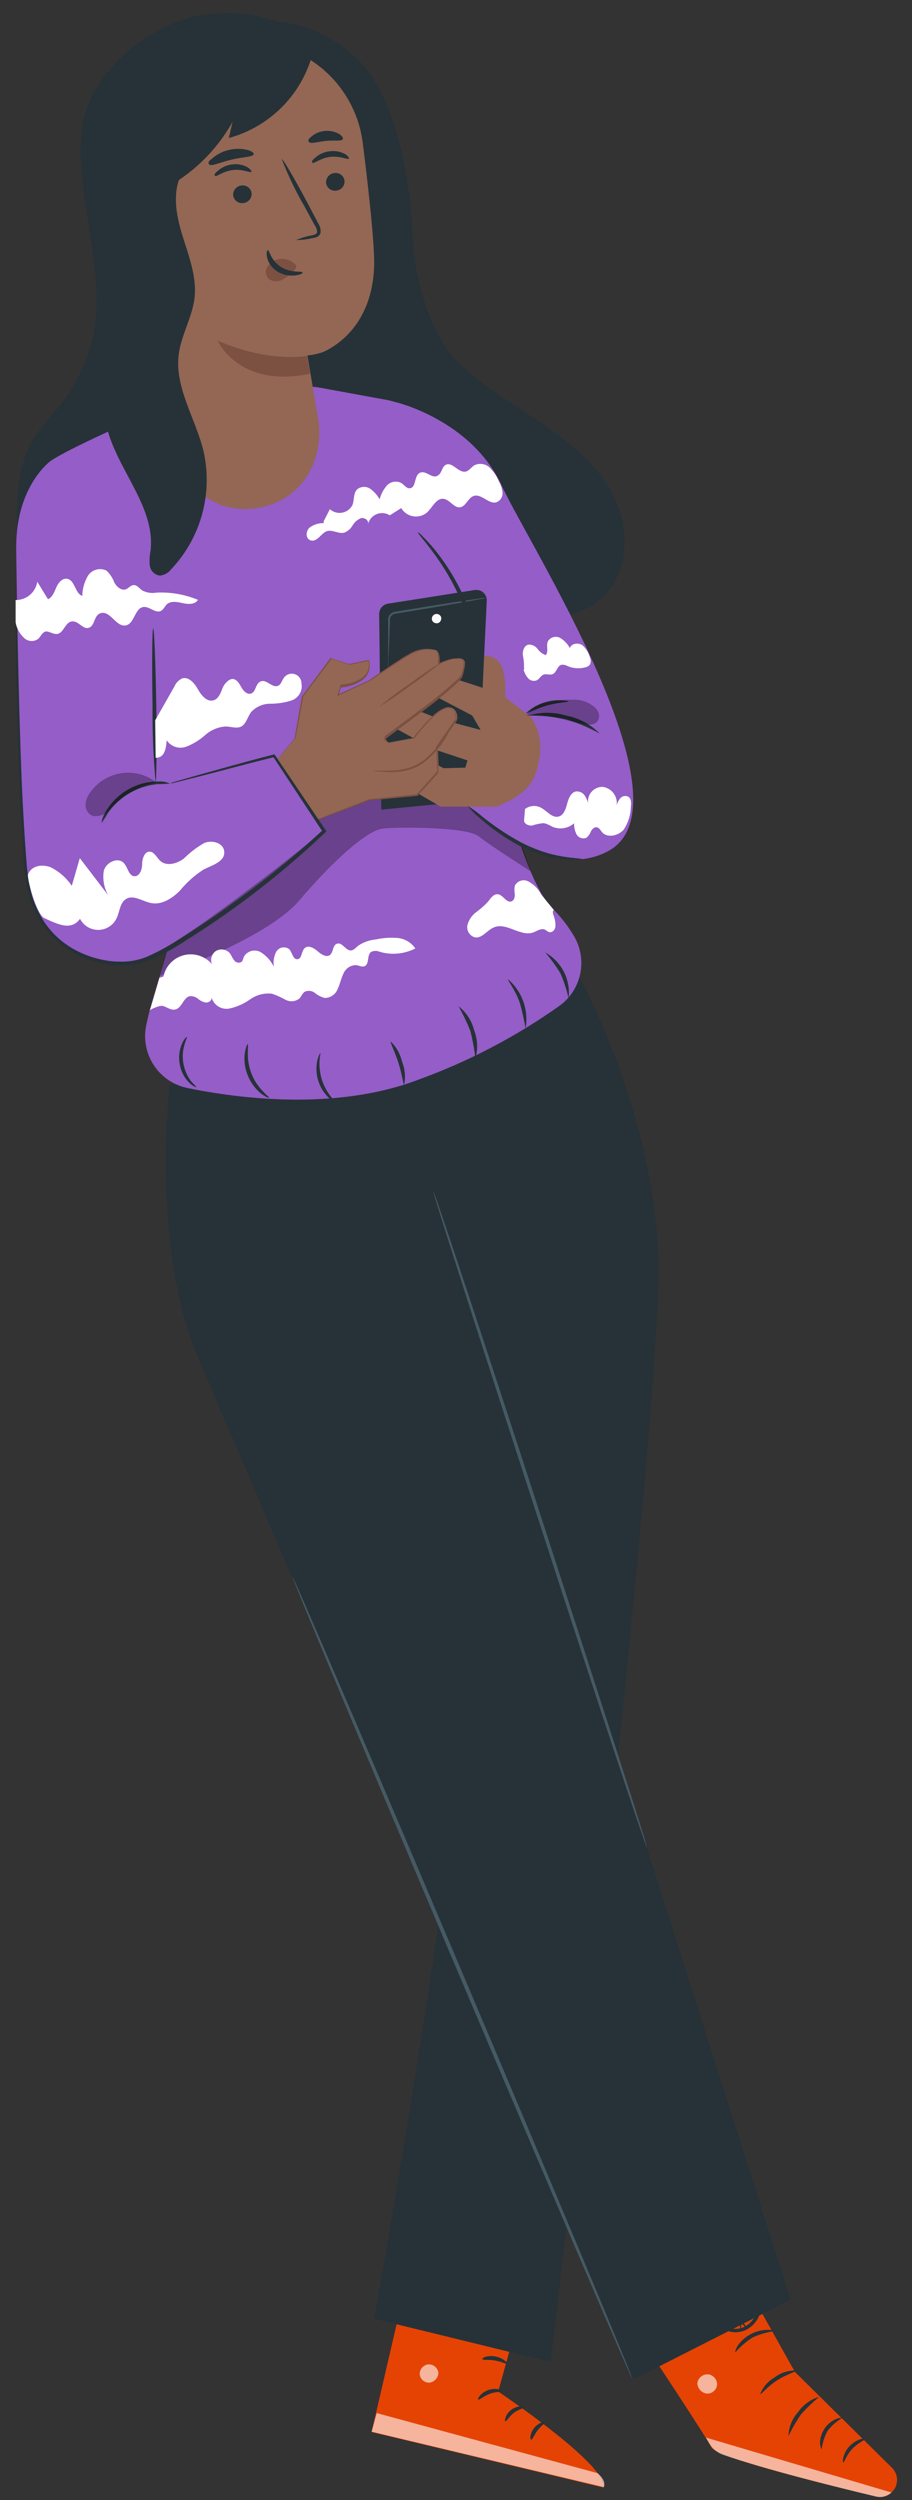 <svg width="58" height="159" viewBox="0 0 58 159" fill="none" xmlns="http://www.w3.org/2000/svg">
<rect x="0" y="0" width="58" height="159" fill="#333333" stroke="none"/>
<path d="M45.402 141.65L50.556 150.846L56.726 156.942C56.832 157.046 56.916 157.17 56.971 157.307C57.027 157.444 57.054 157.592 57.05 157.74C57.046 157.888 57.012 158.033 56.949 158.168C56.886 158.302 56.796 158.421 56.685 158.519C56.556 158.634 56.401 158.715 56.234 158.758C56.067 158.8 55.892 158.802 55.724 158.763C53.554 158.253 45.582 156.335 45.241 155.641C44.851 154.836 39.163 146.303 39.163 146.303L45.402 141.65Z" fill="#E54304"/>
<g opacity="0.6">
<path d="M56.685 158.51L44.897 155.02L45.122 155.407C45.319 155.738 45.627 155.989 45.991 156.115C46.965 156.455 49.669 157.324 55.71 158.772C55.884 158.813 56.065 158.811 56.237 158.765C56.41 158.719 56.568 158.632 56.699 158.51H56.685Z" fill="white"/>
</g>
<g opacity="0.6">
<path d="M45.016 150.993C45.176 151.01 45.324 151.084 45.432 151.203C45.541 151.322 45.602 151.476 45.605 151.636C45.595 151.797 45.524 151.949 45.406 152.058C45.287 152.168 45.131 152.228 44.97 152.225C44.8 152.208 44.643 152.128 44.528 152.002C44.413 151.875 44.35 151.711 44.349 151.54C44.378 151.374 44.469 151.225 44.605 151.125C44.74 151.025 44.909 150.981 45.076 151.002" fill="white"/>
</g>
<path d="M52.253 155.77C52.303 155.357 52.431 154.958 52.63 154.593C52.882 154.266 53.194 153.99 53.549 153.779C53.549 153.751 53.389 153.747 53.159 153.843C52.859 153.976 52.605 154.193 52.428 154.469C52.249 154.742 52.151 155.061 52.147 155.388C52.175 155.632 52.253 155.774 52.253 155.77Z" fill="#263238"/>
<path d="M53.632 156.602C53.697 156.602 53.816 156.142 54.202 155.738C54.589 155.333 55.044 155.168 55.025 155.103C55.007 155.039 54.474 155.103 54.032 155.563C53.591 156.023 53.568 156.607 53.632 156.602Z" fill="#263238"/>
<path d="M50.142 154.924C50.373 154.445 50.639 153.984 50.938 153.545C51.298 153.147 51.685 152.775 52.096 152.432C51.549 152.587 51.073 152.931 50.754 153.402C50.376 153.821 50.159 154.36 50.142 154.924Z" fill="#263238"/>
<path d="M48.345 152.257C48.4 152.299 48.777 151.797 49.416 151.384C50.055 150.97 50.662 150.827 50.648 150.758C50.152 150.734 49.663 150.887 49.269 151.191C48.845 151.426 48.518 151.804 48.345 152.257Z" fill="#263238"/>
<path d="M46.763 149.6C47.082 149.237 47.448 148.92 47.853 148.657C48.292 148.46 48.756 148.322 49.232 148.248C49.232 148.22 49.071 148.165 48.772 148.17C48.404 148.179 48.043 148.277 47.72 148.455C47.397 148.631 47.12 148.879 46.91 149.181C46.782 149.416 46.736 149.586 46.763 149.6Z" fill="#263238"/>
<path d="M47.54 148.161C47.502 148.031 47.436 147.912 47.347 147.811C47.133 147.513 46.861 147.261 46.547 147.071C46.328 146.912 46.064 146.828 45.793 146.832C45.705 146.846 45.623 146.885 45.557 146.944C45.491 147.004 45.444 147.082 45.421 147.168C45.392 147.338 45.428 147.514 45.522 147.659C45.722 147.952 46.018 148.166 46.359 148.264C46.699 148.362 47.063 148.338 47.389 148.197C47.707 148.05 47.975 147.811 48.158 147.512C48.341 147.212 48.432 146.865 48.418 146.515C48.414 146.426 48.391 146.339 48.351 146.259C48.31 146.18 48.254 146.11 48.184 146.055C48.108 146.007 48.018 145.985 47.928 145.991C47.838 145.996 47.752 146.03 47.683 146.087C47.49 146.27 47.348 146.5 47.269 146.754C47.137 147.094 47.069 147.455 47.067 147.82C47.054 147.955 47.069 148.092 47.113 148.22C47.144 147.739 47.248 147.264 47.421 146.813C47.498 146.595 47.627 146.4 47.798 146.243C47.837 146.213 47.884 146.197 47.933 146.197C47.983 146.197 48.03 146.213 48.069 146.243C48.112 146.282 48.146 146.33 48.169 146.383C48.192 146.436 48.203 146.494 48.202 146.551C48.205 146.856 48.12 147.155 47.957 147.412C47.794 147.669 47.559 147.873 47.283 148C47.007 148.118 46.7 148.139 46.41 148.061C46.12 147.982 45.866 147.808 45.687 147.568C45.622 147.465 45.593 147.344 45.605 147.223C45.615 147.175 45.641 147.132 45.677 147.099C45.713 147.066 45.758 147.045 45.807 147.039C46.036 147.035 46.26 147.101 46.451 147.227C46.865 147.474 47.233 147.789 47.54 148.161Z" fill="#263238"/>
<path d="M33.779 144.556L31.683 152.092C31.683 152.092 38.644 156.754 38.391 158.202L23.632 154.666L26.391 142.786L33.779 144.556Z" fill="#E54304"/>
<g opacity="0.6">
<path d="M27.274 150.358C27.122 150.369 26.979 150.435 26.871 150.543C26.764 150.651 26.699 150.795 26.69 150.947C26.693 151.1 26.755 151.246 26.863 151.354C26.971 151.463 27.116 151.526 27.269 151.531C27.43 151.521 27.582 151.451 27.695 151.336C27.808 151.22 27.874 151.067 27.881 150.905C27.862 150.746 27.782 150.601 27.657 150.5C27.532 150.4 27.373 150.352 27.214 150.367" fill="white"/>
</g>
<g opacity="0.6">
<path d="M23.632 154.648L23.959 153.462L38 157.282C38 157.282 38.589 157.742 38.4 158.17L23.632 154.648Z" fill="white"/>
</g>
<path d="M31.94 152.073C31.94 152.147 31.554 152.073 31.145 152.239C30.736 152.404 30.474 152.643 30.414 152.602C30.354 152.561 30.561 152.165 31.062 151.995C31.563 151.825 31.972 152.013 31.94 152.073Z" fill="#263238"/>
<path d="M33.338 153.085C33.338 153.158 32.993 153.209 32.676 153.453C32.359 153.696 32.216 154.004 32.142 153.986C32.069 153.967 32.142 153.526 32.524 153.246C32.906 152.965 33.352 153.016 33.338 153.085Z" fill="#263238"/>
<path d="M33.775 155.149C33.706 155.149 33.692 154.763 33.968 154.413C34.244 154.064 34.625 153.986 34.639 154.055C34.653 154.124 34.395 154.285 34.179 154.574C33.963 154.864 33.862 155.158 33.775 155.149Z" fill="#263238"/>
<path d="M32.23 150.303C32.184 150.363 31.876 150.184 31.462 150.115C31.048 150.046 30.699 150.115 30.676 150.027C30.653 149.94 31.021 149.77 31.508 149.862C31.995 149.954 32.276 150.257 32.23 150.303Z" fill="#263238"/>
<g opacity="0.3">
<path d="M33.361 146.046L32.989 147.393L25.752 145.586L26.115 144.023L33.361 146.046Z" fill="black"/>
</g>
<path d="M32.621 148.777C32.364 148.781 32.11 148.718 31.885 148.593C31.629 148.483 31.388 148.341 31.168 148.17C31.036 148.07 30.911 147.961 30.795 147.843C30.725 147.778 30.664 147.702 30.616 147.618C30.579 147.556 30.566 147.483 30.576 147.412C30.587 147.341 30.622 147.276 30.676 147.227C30.724 147.185 30.78 147.155 30.842 147.139C30.903 147.123 30.968 147.122 31.03 147.135C31.123 147.158 31.213 147.194 31.297 147.241C31.446 147.316 31.588 147.405 31.72 147.508C31.942 147.68 32.136 147.887 32.294 148.119C32.461 148.319 32.562 148.564 32.584 148.823C32.547 148.823 32.432 148.574 32.124 148.23C31.957 148.03 31.766 147.852 31.554 147.701C31.43 147.613 31.299 147.534 31.163 147.466C31.016 147.388 30.883 147.356 30.828 147.416C30.772 147.476 30.8 147.448 30.828 147.503C30.864 147.564 30.909 147.62 30.961 147.669C31.071 147.784 31.186 147.889 31.297 147.986C31.499 148.157 31.716 148.311 31.945 148.446C32.359 148.653 32.635 148.735 32.621 148.777Z" fill="#263238"/>
<path d="M32.506 148.855C32.415 148.608 32.407 148.339 32.483 148.087C32.538 147.811 32.638 147.546 32.777 147.301C32.862 147.156 32.962 147.02 33.076 146.896C33.139 146.808 33.224 146.738 33.322 146.693C33.42 146.648 33.529 146.629 33.637 146.639C33.702 146.656 33.761 146.691 33.807 146.741C33.853 146.791 33.883 146.853 33.894 146.919C33.907 147.014 33.907 147.11 33.894 147.204C33.88 147.376 33.839 147.545 33.775 147.705C33.668 147.972 33.495 148.208 33.274 148.39C32.897 148.708 32.575 148.722 32.575 148.694C32.575 148.666 32.841 148.574 33.149 148.257C33.331 148.078 33.47 147.859 33.554 147.618C33.602 147.48 33.632 147.336 33.641 147.19C33.641 147.025 33.641 146.887 33.563 146.887C33.485 146.887 33.338 146.956 33.246 147.066C33.144 147.178 33.052 147.298 32.97 147.425C32.831 147.644 32.723 147.88 32.648 148.128C32.533 148.547 32.547 148.855 32.506 148.855Z" fill="#263238"/>
<path d="M36.561 61.581C36.561 61.581 41.591 70.368 41.867 80.101C42.142 89.834 35.025 150.211 35.025 150.211L23.747 147.453C23.54 149.393 27.283 127.604 28.607 117.108C29.908 106.781 23.366 69.522 23.366 69.522L35.701 61.581" fill="#263238"/>
<path d="M10.791 68.942C10.791 68.942 9.568 79.393 12.63 86.413C15.692 93.434 40.216 151.356 40.216 151.356L50.281 146.248L25.706 69.007L10.791 68.942Z" fill="#263238"/>
<path d="M41.14 117.489C41.076 117.512 37.982 108.184 34.244 96.662C30.506 85.14 27.49 75.779 27.554 75.756C27.618 75.733 30.713 85.062 34.451 96.588C38.188 108.115 41.218 117.471 41.14 117.489Z" fill="#455A64"/>
<path d="M40.239 151.338C40.179 151.365 35.287 139.954 29.31 125.857C23.333 111.761 18.538 100.303 18.598 100.271C18.657 100.239 23.554 111.65 29.531 125.756C35.508 139.862 40.299 151.305 40.239 151.338Z" fill="#455A64"/>
<path d="M22.207 4.979C20.74 1.917 16.097 0.165 12.253 1.076C9.034 1.839 5.508 4.984 5.186 8.303C4.726 13.112 7.246 18.11 5.554 22.648C3.582 27.926 0.887 26.188 1.076 33.843C1.136 36.142 2.028 41.802 3.149 43.825C3.724 44.869 4.63 45.848 5.821 46.073C7.306 46.349 9.347 46.643 10.552 45.747C13.798 43.319 16.818 42.988 17.632 39.039C18.837 33.223 14.956 26.096 15.122 21.37C15.287 16.643 14.556 11.944 13.821 7.269" fill="#263238"/>
<path d="M39.168 31.848C38.248 29.765 36.409 28.239 34.506 26.951C32.602 25.664 30.598 24.524 28.988 22.887C27.379 21.25 26.271 17.531 26.23 14.8C26.202 14.046 26.147 13.305 26.051 12.574C25.683 9.894 25.131 7.168 23.651 4.873C22.17 2.579 18.326 0.441 14.915 1.774L13.195 3.99C15.079 11.212 15.679 18.709 14.966 26.138C14.759 28.285 14.506 30.689 15.885 32.386C16.772 33.494 18.184 34.059 19.595 34.335C21.149 34.643 22.91 34.602 24.142 33.623C24.217 33.565 24.297 33.514 24.382 33.471C24.659 34.292 25.081 35.056 25.628 35.728C27.007 37.356 29.113 38.138 31.145 38.703C33.49 39.351 36.271 39.719 38.133 38.151C39.908 36.675 40.11 33.931 39.168 31.848Z" fill="#263238"/>
<path d="M9.982 26.069C9.982 26.069 4.51 28.413 3.209 29.324C1.908 30.234 8.547 48.602 8.547 48.602C8.547 48.602 11.674 56.156 10.892 59.54C10.432 61.448 9.641 63.48 9.292 65.241C9.12 66.112 9.298 67.016 9.789 67.755C10.28 68.495 11.043 69.011 11.913 69.191C15.131 69.857 21.343 70.671 26.625 68.657C29.817 67.499 32.837 65.915 35.605 63.949C36.279 63.451 36.743 62.719 36.907 61.897C37.07 61.075 36.92 60.221 36.487 59.503C36.102 58.862 35.638 58.27 35.108 57.742C33.315 55.949 31.715 48.956 31.301 47.034C31.234 46.719 31.212 46.395 31.237 46.073C31.379 44.234 31.798 37.54 30.68 34.298C29.761 31.705 27.922 28.63 26.874 26.942C26.625 26.553 26.298 26.219 25.915 25.961C25.531 25.703 25.098 25.527 24.644 25.443L20.28 24.643C19.903 24.579 19.518 24.579 19.14 24.643L9.972 26.096L9.982 26.069Z" fill="#955DC7"/>
<g opacity="0.3">
<path d="M11.154 58.837L10.179 62.055C10.179 62.055 16.887 59.793 19.048 57.25C21.209 54.708 23.347 52.804 24.349 52.694C25.352 52.584 29.683 52.579 30.441 53.186C31.2 53.793 33.761 55.42 33.761 55.42L32.584 52.041L29.724 49.774L21.159 48.887L11.154 58.837Z" fill="black"/>
</g>
<path d="M3.209 29.324C3.209 29.324 1.03 30.882 1.03 34.791C1.03 34.791 1.228 52.689 1.839 56.138C2.653 60.735 6.359 61.287 8.276 61.287C10.193 61.287 20.566 52.859 20.566 52.859L17.384 48.073L9.821 50.041C9.821 50.041 9.508 42.685 9.508 40.165C9.508 37.646 3.209 29.324 3.209 29.324Z" fill="#955DC7"/>
<path d="M25.172 25.577C25.172 25.577 29.991 26.712 31.913 30.896C33.6 34.574 44.179 51.066 38.717 54.105C34.782 56.303 29.724 51.246 29.724 51.246L25.172 25.577Z" fill="#955DC7"/>
<path d="M32.584 46.317C32.285 45.56 32.13 44.754 32.124 43.94C32.147 43.449 32.088 42.958 31.949 42.487C31.872 42.246 31.716 42.038 31.506 41.897C31.295 41.755 31.043 41.69 30.791 41.71L30.616 45.301L32.584 46.317Z" fill="#936754"/>
<path d="M30.956 38.202L30.354 50.896L24.253 51.489L24.115 39.048C24.114 38.889 24.17 38.736 24.273 38.615C24.376 38.494 24.519 38.415 24.676 38.391L30.193 37.522C30.29 37.507 30.388 37.513 30.482 37.541C30.576 37.568 30.662 37.617 30.735 37.682C30.808 37.747 30.866 37.827 30.904 37.917C30.942 38.007 30.96 38.104 30.956 38.202Z" fill="#263238"/>
<path d="M24.667 42.473C24.688 42.35 24.698 42.226 24.699 42.101C24.699 41.834 24.726 41.489 24.745 41.071C24.763 40.653 24.777 40.115 24.8 39.549C24.795 39.48 24.795 39.411 24.8 39.342C24.812 39.279 24.841 39.221 24.883 39.172C24.924 39.121 24.978 39.081 25.039 39.057C25.109 39.033 25.182 39.018 25.255 39.011L26.207 38.855C27.513 38.643 28.694 38.441 29.549 38.289L30.561 38.101C30.686 38.084 30.809 38.056 30.929 38.018C30.802 38.019 30.676 38.031 30.552 38.055L29.536 38.202C28.676 38.331 27.494 38.515 26.189 38.731L25.232 38.887C25.151 38.896 25.07 38.914 24.993 38.942C24.913 38.973 24.843 39.025 24.791 39.094C24.735 39.158 24.699 39.236 24.685 39.319C24.679 39.394 24.679 39.469 24.685 39.544C24.685 40.115 24.685 40.63 24.685 41.071C24.685 41.512 24.685 41.83 24.685 42.096C24.667 42.221 24.661 42.347 24.667 42.473Z" fill="#455A64"/>
<path d="M27.471 39.282C27.485 39.218 27.52 39.159 27.571 39.116C27.622 39.073 27.685 39.048 27.751 39.044C27.817 39.041 27.883 39.059 27.938 39.096C27.993 39.133 28.034 39.187 28.055 39.25C28.069 39.311 28.065 39.375 28.045 39.434C28.025 39.493 27.988 39.546 27.94 39.586C27.889 39.621 27.828 39.639 27.765 39.639C27.703 39.639 27.642 39.621 27.591 39.586C27.542 39.554 27.504 39.508 27.482 39.453C27.461 39.399 27.457 39.339 27.471 39.282Z" fill="#FAFAFA"/>
<path d="M28.225 42.965C28.372 42.965 31.83 44.119 31.83 44.119L33.775 45.614C34.287 46.372 34.477 47.303 34.303 48.202C34.064 49.871 33.356 50.556 31.591 51.301H28.032L26.046 50.156C25.855 50.044 25.702 49.877 25.607 49.677C25.511 49.477 25.479 49.253 25.513 49.034V48.961L25.26 48.657C25.182 48.566 25.133 48.453 25.119 48.333C25.105 48.214 25.127 48.093 25.182 47.986C25.256 47.842 25.385 47.734 25.539 47.685C25.693 47.636 25.861 47.65 26.005 47.724L28.216 48.855L29.595 48.818L29.729 48.358L27.568 47.641L24.717 46.078C24.628 46.029 24.549 45.963 24.486 45.883C24.422 45.803 24.376 45.71 24.35 45.612C24.324 45.513 24.318 45.41 24.333 45.309C24.348 45.209 24.383 45.112 24.437 45.025C24.528 44.872 24.671 44.757 24.839 44.7C25.008 44.642 25.191 44.647 25.356 44.712L27.936 45.724L30.57 46.423L30.028 45.503L26.809 43.816C26.809 43.816 26.423 42.8 28.225 42.965Z" fill="#936754"/>
<path d="M27.655 41.328C27.352 41.256 27.038 41.251 26.733 41.313C26.428 41.375 26.14 41.502 25.89 41.687C24.855 42.317 23.559 43.232 23.559 43.232L21.531 44.179L21.701 43.618C21.701 43.618 23.825 43.498 23.485 41.99L22.23 42.243L21.062 41.862L19.26 44.271L18.8 46.947L17.655 48.253L20.166 52.138L23.545 50.846L26.588 50.547L27.913 49.075L27.834 47.489L29.085 45.738C29.085 45.738 29.149 44.947 28.455 44.984C27.761 45.02 26.363 46.919 26.363 46.919L24.713 47.223C24.713 47.223 24.386 47.007 24.598 46.823C24.809 46.639 29.31 43.466 29.439 42.896C29.568 42.326 29.738 41.935 29.228 41.862C28.784 41.867 28.348 41.98 27.959 42.193C27.959 42.193 28.041 41.384 27.655 41.328Z" fill="#936754"/>
<path d="M24.092 44.965C24.787 44.541 25.459 44.081 26.106 43.586C26.779 43.135 27.427 42.646 28.046 42.124C27.352 42.549 26.68 43.01 26.032 43.503C25.359 43.955 24.711 44.443 24.092 44.965Z" fill="#7C5142"/>
<path d="M23.747 49.02C23.832 49.045 23.92 49.059 24.009 49.062C24.179 49.062 24.423 49.099 24.726 49.103C25.086 49.114 25.445 49.084 25.798 49.011C26.232 48.917 26.642 48.73 26.998 48.464C27.628 47.967 28.145 47.34 28.51 46.625C28.657 46.358 28.763 46.138 28.837 45.986C28.882 45.91 28.916 45.828 28.938 45.742C28.938 45.742 28.74 46.059 28.432 46.579C28.05 47.265 27.538 47.869 26.924 48.358C26.579 48.612 26.187 48.793 25.77 48.892C25.427 48.966 25.077 49.006 24.726 49.011C24.101 49.02 23.747 48.997 23.747 49.02Z" fill="#7C5142"/>
<path d="M17.632 48.248L17.715 48.17L17.936 47.922L18.795 46.956L19.287 44.289L21.099 41.885H21.044L22.216 42.276H22.239L23.494 42.023L23.434 41.986C23.482 42.194 23.474 42.411 23.412 42.616C23.331 42.82 23.192 42.996 23.012 43.121C22.616 43.37 22.163 43.514 21.697 43.54H21.655V43.577C21.605 43.751 21.545 43.944 21.485 44.142L21.448 44.262L21.563 44.211L23.591 43.269C24.193 42.85 24.823 42.423 25.476 42.004C25.793 41.782 26.134 41.595 26.492 41.448C26.855 41.308 27.253 41.281 27.632 41.37C27.752 41.37 27.825 41.526 27.853 41.678C27.876 41.838 27.876 42.001 27.853 42.161V42.276L27.959 42.225C28.179 42.112 28.41 42.023 28.648 41.958C28.879 41.88 29.13 41.88 29.361 41.958C29.407 41.985 29.444 42.025 29.466 42.074C29.487 42.123 29.492 42.178 29.48 42.23C29.471 42.357 29.447 42.484 29.412 42.607C29.393 42.73 29.356 42.849 29.301 42.961C29.223 43.062 29.137 43.157 29.044 43.246C28.26 43.955 27.439 44.621 26.584 45.241L25.347 46.161L24.736 46.62L24.584 46.731C24.52 46.772 24.471 46.833 24.446 46.905C24.436 46.945 24.436 46.986 24.446 47.025C24.455 47.064 24.474 47.1 24.501 47.131C24.541 47.188 24.593 47.237 24.653 47.273H24.676L26.326 46.97H26.349C26.758 46.415 27.22 45.902 27.729 45.439C27.982 45.232 28.258 45.007 28.561 45.062C28.633 45.073 28.701 45.1 28.76 45.143C28.82 45.185 28.868 45.241 28.901 45.305C28.966 45.449 28.993 45.608 28.979 45.765V45.738C28.52 46.349 28.129 46.928 27.733 47.489C27.761 48.041 27.788 48.57 27.816 49.08V49.043L26.497 50.515H26.524L23.48 50.827L20.984 51.793L20.336 52.05L20.17 52.119C20.133 52.119 20.115 52.119 20.115 52.147H20.17L20.34 52.087L20.998 51.848L23.508 50.905L26.552 50.616L27.881 49.149C27.881 48.639 27.83 48.11 27.802 47.558V47.59L29.053 45.843C29.064 45.671 29.032 45.499 28.961 45.342C28.919 45.264 28.861 45.195 28.791 45.14C28.717 45.087 28.632 45.053 28.543 45.039C28.364 45.012 28.182 45.047 28.028 45.14C27.879 45.224 27.741 45.325 27.614 45.439C27.103 45.907 26.64 46.426 26.235 46.988L26.271 46.961L24.625 47.264H24.667C24.579 47.204 24.492 47.099 24.515 47.03C24.538 46.961 24.667 46.887 24.759 46.813L25.37 46.354L26.611 45.434C27.471 44.81 28.297 44.141 29.085 43.43C29.185 43.335 29.276 43.232 29.356 43.121C29.398 43.061 29.426 42.992 29.439 42.919L29.485 42.731C29.521 42.6 29.546 42.466 29.559 42.331C29.566 42.256 29.555 42.18 29.526 42.11C29.498 42.036 29.442 41.975 29.37 41.94C29.11 41.848 28.826 41.848 28.566 41.94C28.319 42.01 28.078 42.102 27.848 42.216L27.94 42.28C27.965 42.108 27.965 41.933 27.94 41.761C27.928 41.672 27.896 41.588 27.848 41.512C27.824 41.471 27.79 41.435 27.751 41.407C27.711 41.379 27.666 41.36 27.618 41.351C27.212 41.25 26.785 41.277 26.395 41.43C26.026 41.578 25.676 41.769 25.352 42C24.699 42.418 24.069 42.846 23.467 43.269L21.444 44.188L21.522 44.257C21.582 44.059 21.637 43.866 21.687 43.692L21.637 43.733C22.128 43.699 22.602 43.541 23.016 43.273C23.214 43.136 23.365 42.942 23.448 42.717C23.519 42.494 23.529 42.255 23.476 42.027V41.977H23.425L22.17 42.234H22.198L21.025 41.853H20.993V41.88C20.326 42.772 19.724 43.586 19.195 44.298C19.007 45.374 18.851 46.276 18.736 46.974C18.372 47.397 18.092 47.728 17.894 47.954L17.683 48.211C17.666 48.223 17.649 48.235 17.632 48.248Z" fill="#7C5142"/>
<path d="M8.63 10.478C8.54 9.519 8.644 8.552 8.937 7.634C9.23 6.717 9.704 5.868 10.333 5.138C10.961 4.408 11.73 3.813 12.594 3.387C13.458 2.962 14.399 2.715 15.361 2.662C17.223 2.558 19.054 3.165 20.486 4.359C21.917 5.554 22.841 7.248 23.071 9.099C23.49 12.418 23.839 15.765 23.793 16.974C23.646 20.625 21.434 21.991 20.538 22.395C20.218 22.501 19.889 22.572 19.554 22.607C19.552 22.611 19.55 22.616 19.55 22.62C19.55 22.625 19.552 22.63 19.554 22.634L20.271 26.85C20.57 29.609 18.947 32.018 16.133 32.344C13.319 32.671 11.186 30.505 10.828 27.747L8.63 10.478Z" fill="#936754"/>
<path d="M21.908 11.471C21.926 11.623 21.885 11.775 21.792 11.896C21.699 12.018 21.562 12.098 21.412 12.119C21.337 12.134 21.261 12.133 21.186 12.118C21.112 12.103 21.042 12.073 20.979 12.03C20.917 11.987 20.864 11.932 20.823 11.869C20.781 11.805 20.753 11.734 20.74 11.659C20.722 11.508 20.764 11.355 20.856 11.234C20.949 11.113 21.086 11.033 21.237 11.011C21.311 10.997 21.388 10.997 21.462 11.012C21.536 11.027 21.606 11.057 21.669 11.1C21.731 11.143 21.785 11.198 21.826 11.261C21.867 11.325 21.895 11.396 21.908 11.471Z" fill="#263238"/>
<path d="M22.189 10.092C22.124 10.174 21.637 9.903 21.007 9.977C20.377 10.05 19.949 10.437 19.871 10.349C19.793 10.262 19.871 10.174 20.078 10.004C20.336 9.781 20.658 9.646 20.998 9.618C21.324 9.578 21.655 9.641 21.945 9.797C22.138 9.922 22.221 10.05 22.189 10.092Z" fill="#263238"/>
<path d="M16 12.262C16.018 12.413 15.977 12.566 15.884 12.687C15.791 12.808 15.655 12.888 15.504 12.91C15.429 12.925 15.353 12.924 15.278 12.909C15.204 12.894 15.134 12.864 15.071 12.821C15.009 12.778 14.956 12.723 14.915 12.66C14.873 12.596 14.845 12.525 14.832 12.45C14.814 12.299 14.855 12.146 14.948 12.025C15.041 11.904 15.178 11.824 15.329 11.802C15.403 11.787 15.48 11.788 15.554 11.803C15.628 11.818 15.698 11.848 15.761 11.891C15.823 11.934 15.877 11.989 15.918 12.052C15.959 12.116 15.987 12.187 16 12.262Z" fill="#263238"/>
<path d="M15.986 10.928C15.922 11.011 15.439 10.74 14.809 10.813C14.179 10.887 13.752 11.273 13.674 11.186C13.595 11.098 13.674 11.011 13.876 10.846C14.133 10.621 14.455 10.484 14.795 10.455C15.124 10.414 15.457 10.478 15.747 10.639C15.931 10.763 16.018 10.892 15.986 10.928Z" fill="#263238"/>
<path d="M18.841 15.264C19.162 15.124 19.499 15.024 19.844 14.965C20.005 14.928 20.152 14.878 20.166 14.768C20.164 14.601 20.107 14.439 20.005 14.308C19.807 13.94 19.595 13.558 19.379 13.154C18.814 12.184 18.327 11.171 17.922 10.124C17.991 10.087 18.754 11.393 19.623 13.034L20.23 14.193C20.352 14.372 20.408 14.588 20.386 14.804C20.37 14.864 20.34 14.918 20.3 14.965C20.259 15.011 20.209 15.047 20.152 15.071C20.064 15.104 19.973 15.127 19.881 15.14C19.541 15.225 19.192 15.267 18.841 15.264Z" fill="#263238"/>
<path d="M19.526 22.634C19.526 22.634 17.113 23.094 13.839 21.664C13.839 21.664 15.186 24.721 19.72 23.77L19.526 22.634Z" fill="#7C5142"/>
<path d="M18.754 16.791C18.614 16.656 18.443 16.559 18.256 16.508C18.069 16.456 17.872 16.453 17.683 16.496C17.546 16.523 17.415 16.578 17.3 16.657C17.184 16.736 17.086 16.838 17.012 16.956C16.939 17.069 16.905 17.201 16.912 17.335C16.92 17.469 16.969 17.597 17.053 17.701C17.168 17.801 17.31 17.864 17.462 17.884C17.613 17.904 17.767 17.878 17.903 17.811C18.189 17.673 18.445 17.481 18.657 17.246C18.721 17.186 18.774 17.116 18.814 17.039C18.833 17.002 18.84 16.961 18.835 16.92C18.83 16.879 18.813 16.84 18.786 16.809" fill="#7C5142"/>
<path d="M17.035 15.912C17.136 15.912 17.218 16.565 17.862 16.974C18.506 17.384 19.241 17.227 19.241 17.319C19.241 17.411 19.094 17.471 18.782 17.517C18.381 17.567 17.975 17.477 17.632 17.264C17.468 17.161 17.326 17.027 17.214 16.869C17.102 16.712 17.022 16.533 16.979 16.345C16.929 16.087 16.984 15.912 17.035 15.912Z" fill="#263238"/>
<path d="M16.138 9.807C16.097 9.986 15.457 9.977 14.726 10.151C13.995 10.326 13.421 10.611 13.301 10.455C13.182 10.299 13.333 10.216 13.559 10.023C13.856 9.781 14.205 9.613 14.579 9.531C14.954 9.445 15.344 9.445 15.72 9.531C16.005 9.609 16.156 9.724 16.138 9.807Z" fill="#263238"/>
<path d="M21.802 8.85C21.706 9.002 21.255 8.905 20.726 8.961C20.198 9.016 19.775 9.168 19.655 9.034C19.536 8.901 19.655 8.818 19.83 8.662C20.071 8.469 20.364 8.353 20.672 8.326C20.98 8.3 21.288 8.366 21.559 8.515C21.761 8.634 21.839 8.777 21.802 8.85Z" fill="#263238"/>
<path d="M20.005 2.864C19.742 4.262 19.092 5.558 18.128 6.604C17.163 7.649 15.924 8.402 14.552 8.777C14.63 8.436 14.708 8.092 14.791 7.747C13.48 10.095 11.338 11.868 8.786 12.717C7.992 11.224 7.728 9.506 8.04 7.844C8.352 6.182 9.22 4.675 10.501 3.572C13.122 1.411 17.361 0.901 20.023 3.016" fill="#263238"/>
<path d="M11.572 11.002C10.933 12.197 11.195 13.659 11.595 14.956C11.995 16.253 12.515 17.563 12.377 18.91C12.239 20.161 11.526 21.292 11.366 22.538C11.099 24.639 12.423 26.588 12.933 28.648C13.243 29.981 13.216 31.371 12.857 32.691C12.497 34.012 11.816 35.223 10.874 36.216C10.788 36.328 10.68 36.42 10.556 36.488C10.433 36.555 10.297 36.595 10.156 36.607C9.995 36.583 9.847 36.507 9.733 36.391C9.619 36.275 9.547 36.124 9.526 35.963C9.496 35.643 9.513 35.321 9.577 35.007C9.913 31.991 7.021 29.489 6.671 26.482C6.441 24.524 7.315 22.611 7.49 20.648C7.71 18.174 6.823 15.747 6.57 13.292C6.448 12.448 6.52 11.588 6.782 10.777C6.917 10.37 7.15 10.002 7.46 9.706C7.77 9.409 8.148 9.193 8.561 9.076C8.98 8.969 9.424 9.021 9.808 9.22C10.192 9.419 10.489 9.752 10.644 10.156" fill="#263238"/>
<path d="M10.809 49.83C10.55 49.856 10.289 49.868 10.028 49.866C9.406 49.926 8.804 50.117 8.262 50.427C7.717 50.739 7.247 51.166 6.883 51.678C6.752 51.906 6.609 52.127 6.455 52.34C6.488 52.069 6.586 51.811 6.74 51.586C7.078 51.02 7.555 50.55 8.125 50.22C8.696 49.89 9.341 49.711 10 49.701C10.276 49.674 10.555 49.718 10.809 49.83Z" fill="#263238"/>
<path d="M9.743 39.963C9.807 39.963 9.894 42.156 9.94 44.869C9.986 47.581 9.94 49.774 9.899 49.774C9.75 48.145 9.684 46.509 9.701 44.873C9.655 42.161 9.678 39.963 9.743 39.963Z" fill="#263238"/>
<path d="M30.644 43.227C30.602 43.227 30.561 42.643 30.395 41.719C29.961 39.3 28.966 37.017 27.49 35.053C26.924 34.298 26.524 33.871 26.57 33.843C26.687 33.918 26.792 34.01 26.883 34.115C27.15 34.378 27.404 34.656 27.641 34.947C28.421 35.914 29.069 36.981 29.568 38.119C30.066 39.258 30.406 40.46 30.579 41.692C30.635 42.063 30.667 42.438 30.676 42.813C30.683 42.952 30.672 43.091 30.644 43.227Z" fill="#263238"/>
<path d="M0.993 35.825C0.997 35.874 0.997 35.923 0.993 35.972C0.993 36.082 0.993 36.225 0.993 36.409C0.993 36.804 0.993 37.361 1.025 38.069C1.062 39.531 1.108 41.618 1.172 44.188C1.237 46.758 1.356 49.843 1.572 53.25C1.6 53.673 1.632 54.105 1.664 54.542L1.71 55.195C1.743 55.416 1.77 55.632 1.802 55.848C1.864 56.289 1.961 56.724 2.092 57.149C2.242 57.577 2.431 57.989 2.657 58.381C3.13 59.18 3.8 59.845 4.602 60.312C5.432 60.792 6.359 61.078 7.315 61.149H7.485C8.194 61.195 8.903 61.059 9.545 60.754C10.182 60.46 10.796 60.12 11.384 59.738C12.579 58.996 13.716 58.23 14.795 57.439C16.806 56.015 18.721 54.46 20.529 52.786V52.915L17.366 48.115L17.448 48.147C15.361 48.662 13.72 49.117 12.584 49.402L11.287 49.728L10.952 49.811C10.912 49.816 10.872 49.816 10.832 49.811L10.943 49.77L11.274 49.669L12.566 49.301C13.692 48.993 15.324 48.515 17.412 47.981H17.462L17.494 48.027L20.713 52.8L20.759 52.869L20.699 52.928C18.913 54.625 17.018 56.203 15.025 57.65C13.949 58.432 12.805 59.2 11.605 59.949C11.002 60.339 10.372 60.685 9.72 60.984C9.039 61.306 8.287 61.448 7.536 61.397H7.352C6.358 61.325 5.394 61.026 4.533 60.524C3.697 60.036 2.999 59.343 2.506 58.51C2.271 58.103 2.076 57.675 1.922 57.232C1.789 56.794 1.69 56.347 1.628 55.894C1.595 55.669 1.568 55.434 1.536 55.223L1.49 54.565C1.457 54.128 1.43 53.696 1.402 53.273C1.195 49.857 1.113 46.781 1.053 44.197C0.993 41.614 0.979 39.526 0.984 38.078C0.984 37.37 0.984 36.813 0.984 36.418V35.981C0.98 35.929 0.983 35.877 0.993 35.825Z" fill="#263238"/>
<path d="M36.989 54.634C36.884 54.666 36.776 54.68 36.667 54.675C36.37 54.688 36.074 54.677 35.779 54.643C35.342 54.595 34.909 54.507 34.487 54.381C33.972 54.222 33.471 54.016 32.993 53.765C32.135 53.3 31.331 52.74 30.598 52.096C30.278 51.85 29.991 51.564 29.742 51.246C30.084 51.457 30.407 51.697 30.708 51.963C31.458 52.563 32.259 53.096 33.103 53.554C33.569 53.797 34.053 54.003 34.552 54.17C34.96 54.303 35.378 54.404 35.802 54.473C36.529 54.593 36.989 54.588 36.989 54.634Z" fill="#263238"/>
<path d="M38.142 46.653C37.449 46.27 36.717 45.962 35.959 45.733C35.18 45.574 34.386 45.5 33.591 45.512C34.382 45.27 35.227 45.27 36.018 45.512C36.825 45.669 37.566 46.067 38.142 46.653Z" fill="#263238"/>
<path d="M36.161 44.593C36.161 44.666 35.513 44.657 34.782 44.869C34.051 45.08 33.485 45.416 33.448 45.356C33.806 45.02 34.239 44.776 34.711 44.643C35.183 44.51 35.681 44.493 36.161 44.593Z" fill="#263238"/>
<path d="M12.474 69.135C12.474 69.158 12.262 69.08 12.014 68.841C11.708 68.52 11.505 68.115 11.43 67.678C11.349 67.243 11.397 66.794 11.568 66.386C11.706 66.073 11.862 65.926 11.885 65.949C11.908 65.972 11.816 66.142 11.729 66.441C11.615 66.829 11.593 67.238 11.664 67.636C11.733 68.031 11.89 68.405 12.124 68.731C12.34 68.979 12.497 69.103 12.474 69.135Z" fill="#263238"/>
<path d="M17.113 69.811C17.113 69.839 16.878 69.765 16.588 69.535C16.216 69.226 15.928 68.828 15.752 68.377C15.568 67.927 15.506 67.437 15.572 66.956C15.628 66.588 15.733 66.386 15.761 66.395C15.789 66.404 15.761 66.62 15.761 66.97C15.752 67.419 15.832 67.866 15.995 68.285C16.161 68.704 16.41 69.085 16.726 69.407C16.947 69.655 17.131 69.779 17.113 69.811Z" fill="#263238"/>
<path d="M21.407 70.128C21.407 70.151 21.195 70.073 20.947 69.853C20.625 69.554 20.384 69.178 20.249 68.76C20.113 68.343 20.088 67.897 20.175 67.466C20.248 67.135 20.363 66.961 20.386 66.974C20.268 67.543 20.3 68.134 20.479 68.687C20.658 69.24 20.977 69.737 21.407 70.128Z" fill="#263238"/>
<path d="M25.706 68.97C25.637 68.97 25.577 68.335 25.338 67.591C25.099 66.846 24.795 66.28 24.855 66.243C25.211 66.59 25.458 67.033 25.568 67.517C25.755 67.977 25.803 68.483 25.706 68.97Z" fill="#263238"/>
<path d="M30.235 67.301C30.165 66.72 30.059 66.144 29.917 65.577C29.702 65.032 29.448 64.504 29.159 63.995C29.648 64.373 29.996 64.904 30.147 65.503C30.374 66.076 30.405 66.708 30.235 67.301Z" fill="#263238"/>
<path d="M33.425 65.402C33.33 64.854 33.208 64.31 33.057 63.774C32.754 62.91 32.258 62.326 32.313 62.28C32.753 62.659 33.087 63.147 33.282 63.694C33.477 64.241 33.526 64.83 33.425 65.402Z" fill="#263238"/>
<path d="M36.161 63.489C36.037 62.951 35.866 62.425 35.651 61.917C35.365 61.442 35.039 60.993 34.676 60.574C35.184 60.858 35.597 61.287 35.862 61.806C36.126 62.325 36.23 62.911 36.161 63.489Z" fill="#263238"/>
<g opacity="0.3">
<path d="M9.802 49.655C9.169 49.221 8.39 49.053 7.634 49.186C6.878 49.32 6.204 49.744 5.756 50.367C5.568 50.601 5.459 50.887 5.444 51.186C5.438 51.336 5.479 51.485 5.561 51.611C5.644 51.737 5.763 51.834 5.903 51.889C6.113 51.924 6.329 51.899 6.525 51.818C6.722 51.736 6.892 51.602 7.016 51.43C7.786 50.585 8.8 50 9.917 49.756" fill="black"/>
</g>
<g opacity="0.3">
<path d="M33.582 45.508C34.809 45.333 36.014 45.889 37.26 46.059C37.369 46.087 37.482 46.092 37.593 46.076C37.705 46.059 37.812 46.021 37.908 45.963C37.974 45.907 38.026 45.836 38.06 45.756C38.094 45.676 38.108 45.59 38.101 45.503C38.08 45.332 38.006 45.171 37.89 45.043C37.688 44.852 37.448 44.704 37.186 44.611C36.924 44.517 36.645 44.48 36.368 44.501C35.797 44.491 35.228 44.561 34.676 44.708C34.442 44.747 34.219 44.833 34.019 44.96C33.82 45.087 33.647 45.253 33.513 45.448" fill="black"/>
</g>
<path d="M0.993 39.581C1.057 39.948 1.236 40.284 1.503 40.542C1.619 40.668 1.776 40.746 1.946 40.763C2.115 40.78 2.285 40.734 2.423 40.634C2.579 40.496 2.662 40.257 2.86 40.174C3.057 40.092 3.375 40.354 3.641 40.317C4.051 40.257 4.133 39.586 4.561 39.522C4.989 39.457 5.251 40.036 5.632 39.931C6.014 39.825 5.968 39.241 6.294 39.043C6.621 38.846 6.933 39.099 7.172 39.333C7.412 39.568 7.697 39.848 8.023 39.77C8.561 39.636 8.57 38.676 9.122 38.602C9.513 38.556 9.89 39.03 10.239 38.85C10.405 38.763 10.474 38.561 10.607 38.437C10.869 38.193 11.278 38.28 11.623 38.358C11.968 38.437 12.414 38.45 12.588 38.147C11.757 37.804 10.861 37.647 9.963 37.687C9.65 37.745 9.326 37.697 9.044 37.549C8.864 37.425 8.726 37.204 8.51 37.209C8.294 37.214 8.189 37.411 8.009 37.476C7.72 37.581 7.425 37.324 7.274 37.053C7.168 36.763 6.997 36.501 6.772 36.289C6.571 36.19 6.34 36.168 6.123 36.227C5.906 36.286 5.718 36.423 5.595 36.611C5.365 37.002 5.24 37.445 5.232 37.898C4.772 37.747 4.772 36.896 4.271 36.809C3.959 36.754 3.706 37.062 3.582 37.351C3.457 37.641 3.338 37.977 3.053 38.11C2.823 37.738 2.593 37.365 2.372 36.993C2.322 37.321 2.154 37.62 1.901 37.834C1.647 38.049 1.325 38.164 0.993 38.161" fill="white"/>
<path d="M20.575 33.167C20.713 32.905 20.846 32.643 20.979 32.381C21.084 32.476 21.21 32.546 21.347 32.584C21.483 32.623 21.627 32.629 21.766 32.603C21.905 32.576 22.037 32.518 22.15 32.433C22.263 32.347 22.355 32.237 22.418 32.11C22.538 31.788 22.464 31.379 22.708 31.126C22.824 31.029 22.968 30.973 23.119 30.965C23.27 30.957 23.42 31 23.545 31.085C23.792 31.26 23.997 31.49 24.142 31.756C24.228 31.432 24.385 31.132 24.602 30.878C24.717 30.754 24.869 30.671 25.035 30.642C25.201 30.613 25.372 30.639 25.522 30.717C25.706 30.837 25.848 31.071 26.064 31.053C26.478 31.016 26.326 30.248 26.699 30.069C27.071 29.889 27.43 30.418 27.779 30.276C28.129 30.133 28.074 29.696 28.354 29.558C28.772 29.356 29.163 30.092 29.618 29.991C29.839 29.94 29.968 29.719 30.156 29.595C30.312 29.516 30.488 29.486 30.661 29.509C30.834 29.532 30.997 29.607 31.126 29.724C31.38 29.967 31.58 30.259 31.715 30.584C31.848 30.809 31.931 31.059 31.959 31.319C31.969 31.449 31.938 31.579 31.87 31.691C31.803 31.802 31.702 31.889 31.582 31.94C31.09 32.096 30.625 31.379 30.129 31.54C29.761 31.66 29.632 32.216 29.251 32.262C28.869 32.308 28.607 31.774 28.207 31.724C27.747 31.664 27.499 32.28 27.14 32.607C27.018 32.705 26.877 32.776 26.725 32.815C26.574 32.853 26.415 32.859 26.261 32.831C26.107 32.803 25.961 32.742 25.833 32.653C25.704 32.563 25.597 32.447 25.517 32.312L24.791 32.772C24.669 32.695 24.531 32.648 24.387 32.634C24.244 32.62 24.099 32.64 23.965 32.693C23.831 32.745 23.711 32.828 23.615 32.935C23.519 33.043 23.449 33.171 23.412 33.31C23.457 33.076 23.163 32.896 22.952 32.956C22.729 33.046 22.543 33.208 22.423 33.416C22.304 33.626 22.115 33.788 21.89 33.876C21.531 33.968 21.149 33.669 20.795 33.779C20.441 33.889 20.198 34.45 19.807 34.377C19.416 34.303 19.434 33.802 19.674 33.563C19.937 33.362 20.262 33.258 20.593 33.269" fill="white"/>
<path d="M19.172 43.471C19.175 43.341 19.136 43.213 19.061 43.107C18.986 43 18.88 42.92 18.757 42.878C18.634 42.835 18.501 42.833 18.376 42.871C18.252 42.909 18.143 42.985 18.064 43.089C17.926 43.269 17.876 43.549 17.669 43.618C17.31 43.756 16.961 43.2 16.598 43.328C16.235 43.457 16.294 43.99 15.972 44.105C15.724 44.188 15.49 43.954 15.361 43.728C15.232 43.503 15.099 43.236 14.846 43.186C14.593 43.135 14.271 43.462 14.152 43.765C14.032 44.069 13.903 44.437 13.591 44.533C13.168 44.671 12.805 44.225 12.588 43.839C12.372 43.453 12.005 43.011 11.582 43.145C11.36 43.25 11.185 43.433 11.09 43.66L9.871 45.807L9.899 48.193C10.46 48.193 10.556 47.646 10.602 47.08C10.734 47.278 10.928 47.426 11.155 47.5C11.381 47.573 11.625 47.568 11.848 47.485C12.293 47.312 12.703 47.059 13.057 46.74C13.415 46.423 13.868 46.234 14.345 46.202C14.685 46.202 15.048 46.358 15.347 46.202C15.646 46.046 15.747 45.586 15.972 45.282C16.128 45.114 16.317 44.98 16.528 44.889C16.739 44.798 16.966 44.752 17.195 44.754C17.652 44.755 18.107 44.685 18.543 44.547C18.759 44.472 18.941 44.323 19.057 44.126C19.172 43.928 19.213 43.696 19.172 43.471Z" fill="white"/>
<path d="M33.324 42.496C33.336 42.22 33.311 41.943 33.251 41.673C33.223 41.397 33.333 41.057 33.6 40.997C33.712 40.989 33.824 41.009 33.926 41.056C34.028 41.102 34.117 41.174 34.184 41.264C34.314 41.447 34.497 41.587 34.708 41.664C34.91 41.434 34.708 41.053 34.851 40.772C34.931 40.645 35.056 40.553 35.202 40.517C35.347 40.48 35.502 40.501 35.632 40.574C35.89 40.73 36.101 40.953 36.244 41.218C36.331 40.91 36.782 40.855 37.039 41.034C37.28 41.246 37.45 41.527 37.526 41.839C37.555 41.903 37.569 41.973 37.569 42.043C37.569 42.114 37.555 42.184 37.526 42.248C37.458 42.346 37.354 42.414 37.237 42.437C36.864 42.541 36.468 42.516 36.11 42.367C35.99 42.295 35.85 42.263 35.71 42.276C35.434 42.344 35.402 42.777 35.136 42.878C34.961 42.947 34.754 42.837 34.575 42.901C34.395 42.965 34.308 43.177 34.142 43.264C34.046 43.303 33.939 43.311 33.837 43.287C33.736 43.262 33.645 43.206 33.577 43.126C33.445 42.966 33.349 42.779 33.297 42.579L33.356 42.542" fill="white"/>
<path d="M33.333 52.133C33.287 52.381 33.614 52.538 33.858 52.496C34.094 52.416 34.34 52.367 34.589 52.349C34.78 52.398 34.963 52.475 35.131 52.579C35.359 52.675 35.608 52.705 35.852 52.666C36.096 52.627 36.324 52.52 36.51 52.358C36.502 52.606 36.558 52.851 36.671 53.071C36.733 53.178 36.834 53.258 36.952 53.295C37.071 53.332 37.199 53.322 37.31 53.269C37.431 53.159 37.524 53.022 37.582 52.869C37.66 52.721 37.802 52.579 37.963 52.616C38.124 52.653 38.184 52.8 38.281 52.915C38.616 53.31 39.31 53.167 39.66 52.767C39.95 52.333 40.11 51.824 40.12 51.301C40.147 51.075 40.152 50.795 39.963 50.671C39.876 50.625 39.776 50.611 39.679 50.631C39.582 50.651 39.496 50.704 39.434 50.781C39.313 50.935 39.231 51.117 39.195 51.31C39.23 51.169 39.235 51.022 39.209 50.878C39.183 50.735 39.126 50.599 39.044 50.479C38.961 50.359 38.854 50.258 38.73 50.183C38.605 50.107 38.466 50.059 38.322 50.041C38.177 50.039 38.033 50.072 37.903 50.137C37.773 50.201 37.66 50.296 37.573 50.413C37.487 50.529 37.429 50.665 37.405 50.808C37.381 50.951 37.391 51.098 37.434 51.236C37.397 51.019 37.319 50.81 37.205 50.62C37.148 50.525 37.066 50.448 36.968 50.397C36.869 50.346 36.759 50.323 36.648 50.331C36.308 50.381 36.152 50.791 36.069 51.112C35.986 51.434 35.858 51.848 35.522 51.931C35.099 52.036 34.777 51.554 34.386 51.356C34.228 51.278 34.05 51.245 33.874 51.261C33.698 51.277 33.53 51.342 33.389 51.448L33.333 52.133Z" fill="white"/>
<path d="M10.138 62.188C10.138 62.188 9.549 64.253 9.522 64.253C9.494 64.253 10.129 63.894 10.386 63.981C10.644 64.069 10.892 64.266 11.159 64.197C11.577 64.096 11.664 63.425 12.078 63.351C12.269 63.341 12.456 63.404 12.602 63.526C12.746 63.65 12.921 63.731 13.108 63.761C13.296 63.761 13.503 63.6 13.453 63.42C13.515 63.66 13.665 63.867 13.873 64C14.081 64.134 14.331 64.185 14.575 64.142C15.058 64.039 15.515 63.837 15.917 63.549C16.318 63.266 16.809 63.139 17.297 63.195C17.594 63.297 17.882 63.426 18.156 63.581C18.295 63.655 18.453 63.687 18.609 63.673C18.766 63.659 18.915 63.6 19.039 63.503C19.168 63.374 19.223 63.172 19.379 63.071C19.486 63.022 19.604 63.004 19.72 63.019C19.836 63.033 19.946 63.08 20.037 63.154C20.217 63.301 20.427 63.408 20.653 63.466C20.83 63.466 21.003 63.413 21.149 63.312C21.295 63.212 21.407 63.071 21.471 62.905C21.623 62.593 21.683 62.234 21.839 61.922C21.905 61.757 22.02 61.617 22.168 61.52C22.316 61.423 22.49 61.374 22.667 61.379C22.841 61.407 23.016 61.512 23.182 61.448C23.513 61.315 23.315 60.708 23.618 60.528C23.701 60.492 23.79 60.474 23.88 60.474C23.971 60.474 24.06 60.492 24.142 60.528C24.899 60.752 25.712 60.676 26.414 60.317C26.285 60.128 26.116 59.971 25.919 59.856C25.721 59.74 25.501 59.67 25.274 59.65C24.812 59.614 24.347 59.647 23.894 59.747C23.49 59.783 23.102 59.922 22.768 60.151C22.625 60.276 22.487 60.441 22.308 60.446C21.977 60.446 21.779 59.931 21.457 60.009C21.136 60.087 21.218 60.547 20.988 60.731C20.759 60.915 20.414 60.685 20.184 60.482C19.954 60.28 19.605 60.092 19.379 60.294C19.154 60.496 19.214 60.97 18.919 61.002C18.625 61.034 18.593 60.57 18.386 60.358C18.322 60.311 18.249 60.278 18.171 60.261C18.094 60.244 18.013 60.243 17.935 60.26C17.857 60.276 17.784 60.309 17.72 60.356C17.656 60.404 17.602 60.464 17.563 60.533C17.417 60.826 17.366 61.157 17.416 61.48C17.231 61.104 16.946 60.786 16.593 60.561C16.503 60.508 16.404 60.473 16.3 60.459C16.197 60.445 16.092 60.451 15.991 60.477C15.89 60.504 15.796 60.55 15.713 60.613C15.63 60.676 15.56 60.755 15.508 60.846C15.462 60.961 15.448 61.099 15.352 61.177C15.276 61.22 15.186 61.233 15.101 61.213C15.016 61.194 14.941 61.143 14.892 61.071C14.777 60.933 14.722 60.758 14.607 60.611C14.499 60.492 14.353 60.413 14.194 60.389C14.035 60.365 13.872 60.396 13.733 60.478C13.6 60.567 13.502 60.7 13.456 60.853C13.409 61.007 13.418 61.172 13.48 61.319C13.266 61.066 12.985 60.878 12.669 60.776C12.353 60.675 12.015 60.664 11.694 60.746C11.372 60.827 11.08 60.998 10.85 61.237C10.621 61.477 10.463 61.776 10.395 62.101L10.138 62.188Z" fill="white"/>
<path d="M2.823 58.391C3.697 58.791 4.524 59.209 5.09 58.432C5.2 58.648 5.369 58.828 5.576 58.953C5.784 59.077 6.022 59.141 6.264 59.138C6.506 59.134 6.743 59.062 6.946 58.931C7.15 58.8 7.313 58.614 7.416 58.395C7.618 57.972 7.623 57.397 8.032 57.163C8.492 56.887 9.08 57.333 9.628 57.434C10.294 57.558 10.943 57.135 11.43 56.657C11.86 56.129 12.37 55.671 12.943 55.301C13.485 55.025 14.267 54.818 14.262 54.211C14.258 53.604 13.513 53.407 13.002 53.604C12.524 53.875 12.085 54.209 11.697 54.597C11.26 54.928 10.593 55.117 10.188 54.745C9.959 54.533 9.811 54.156 9.499 54.161C9.186 54.165 9.039 54.62 9.039 54.961C9.039 55.301 8.878 55.751 8.533 55.724C8.188 55.696 8.129 55.163 7.88 54.892C7.513 54.487 6.772 54.823 6.607 55.351C6.512 55.894 6.608 56.453 6.878 56.933L5.076 54.574L4.566 56.335C4.231 55.838 3.775 55.434 3.241 55.163C2.685 54.942 2.018 55.039 1.788 55.59C1.678 55.742 2.299 58.151 2.823 58.391Z" fill="white"/>
<path d="M35.214 57.862C35.085 58 35.214 58.202 35.26 58.391C35.316 58.575 35.336 58.769 35.319 58.961C35.287 59.149 35.108 59.328 34.919 59.278C34.818 59.25 34.745 59.163 34.653 59.121C34.409 59.011 34.156 59.214 33.913 59.301C33.103 59.586 32.221 58.648 31.43 58.97C30.97 59.149 30.657 59.705 30.189 59.609C30.026 59.56 29.888 59.451 29.803 59.304C29.718 59.157 29.691 58.984 29.729 58.818C29.82 58.489 30.019 58.201 30.294 58C30.568 57.802 30.82 57.577 31.048 57.328C31.209 57.121 31.37 56.869 31.632 56.869C31.977 56.869 32.193 57.434 32.52 57.328C32.694 57.269 32.749 57.053 32.74 56.869C32.708 56.689 32.708 56.505 32.74 56.326C32.782 56.247 32.839 56.177 32.909 56.121C32.979 56.065 33.06 56.024 33.147 56.002C33.233 55.979 33.324 55.975 33.412 55.99C33.501 56.005 33.585 56.038 33.66 56.087C33.981 56.272 34.242 56.547 34.409 56.878L35.214 57.862Z" fill="white"/>
</svg>
